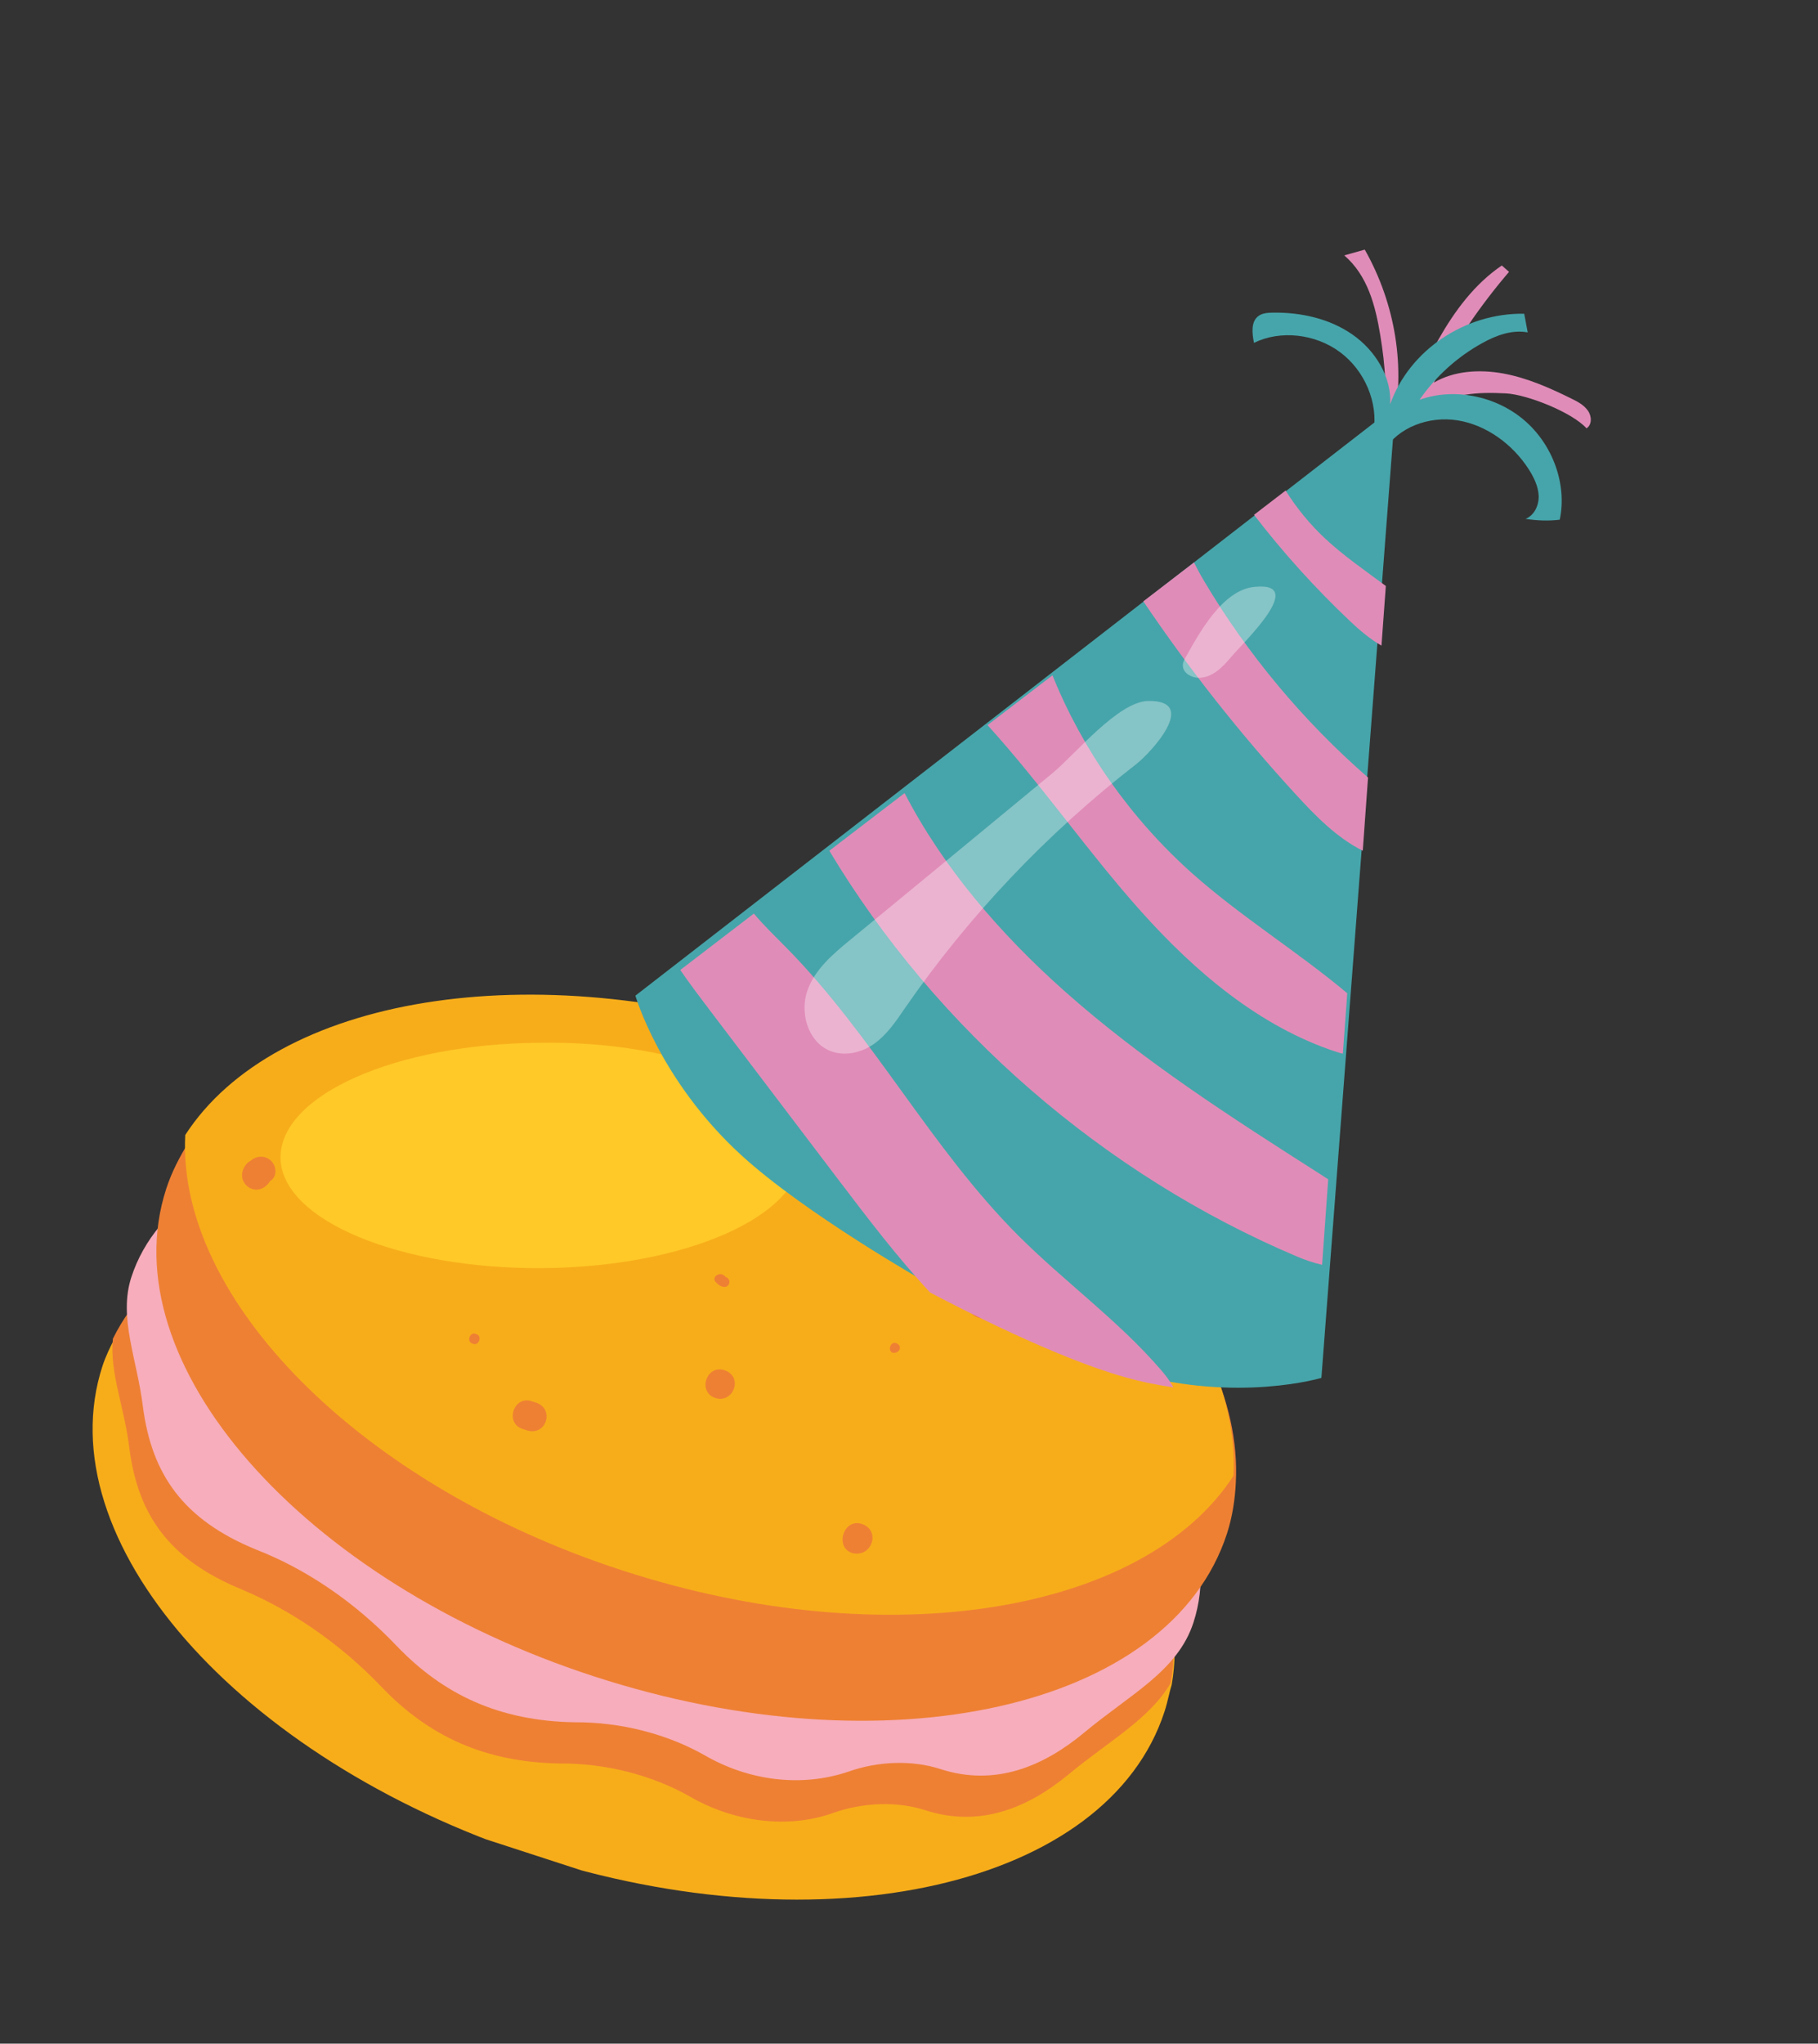 <svg width="105" height="118" viewBox="0 0 105 118" fill="none" xmlns="http://www.w3.org/2000/svg">
<rect x="0" y="0" width="105" height="118" fill="#333333" stroke="none"/>
<g clip-path="url(#clip0)">
<path d="M67.26 98.819C63.975 108.922 47.605 112.643 30.685 107.142C13.712 101.535 2.659 88.898 5.918 78.875C6.101 78.314 6.363 77.779 6.6 77.324C10.987 68.465 26.51 65.444 42.547 70.658C58.584 75.872 69.362 87.444 67.675 97.269C67.545 97.67 67.443 98.257 67.26 98.819Z" fill="#F7AD1A"/>
<path d="M67.621 97.163C66.41 99.252 64.047 100.522 61.741 102.433C59.435 104.343 56.645 105.563 53.437 104.521C51.834 103.999 49.861 104.067 48.159 104.666C45.446 105.646 42.323 105.163 39.859 103.741C37.69 102.504 34.992 101.804 32.326 101.824C28.006 101.749 24.768 100.254 22.054 97.421C19.609 94.852 16.768 92.954 13.96 91.774C9.814 90.072 7.982 87.526 7.473 83.637C7.189 81.239 6.321 79.272 6.52 77.298C10.907 68.439 26.43 65.418 42.467 70.632C58.53 75.766 69.308 87.338 67.621 97.163Z" fill="#EE8034"/>
<path d="M68.928 93.687C68.016 96.493 65.279 97.82 62.603 100.053C60.297 101.963 57.507 103.184 54.299 102.141C52.695 101.62 50.723 101.687 49.021 102.287C46.228 103.241 43.185 102.783 40.721 101.362C38.552 100.125 35.854 99.425 33.188 99.444C28.868 99.37 25.63 97.874 22.916 95.041C20.471 92.473 17.63 90.574 14.796 89.475C10.57 87.746 8.764 85.12 8.255 81.231C7.915 78.46 6.83 76.069 7.586 73.743C10.402 65.083 26.382 62.565 43.301 68.066C60.22 73.566 71.744 85.027 68.928 93.687Z" fill="#F7ADBB"/>
<path d="M70.864 88.553C67.579 98.656 51.234 102.297 34.315 96.796C17.396 91.296 6.343 78.659 9.602 68.635C9.915 67.673 10.388 66.763 10.941 65.879C16.002 57.949 30.835 55.413 46.07 60.366C61.386 65.345 71.891 76.12 71.375 85.616C71.329 86.576 71.176 87.591 70.864 88.553Z" fill="#EE8034"/>
<path d="M71.239 85.217C66.098 93.121 51.265 95.657 35.949 90.678C20.714 85.725 10.209 74.95 10.699 65.534C15.866 57.55 30.699 55.014 45.934 59.967C61.25 64.946 71.755 75.721 71.239 85.217Z" fill="#F7AD1A"/>
<path d="M46.276 66.551C46.33 70.203 39.606 73.159 31.34 73.221C23.075 73.282 16.281 70.453 16.201 66.88C16.148 63.228 22.872 60.271 31.137 60.21C39.429 60.069 46.196 62.978 46.276 66.551Z" fill="#FFC928"/>
<path d="M51.744 77.549C51.423 77.445 51.241 78.006 51.562 78.11C51.989 78.16 52.145 77.679 51.744 77.549Z" fill="#EE8034"/>
<path d="M57.027 74.39C55.984 74.051 55.437 75.735 56.48 76.074C57.522 76.413 58.069 74.729 57.027 74.39Z" fill="#EE8034"/>
<path d="M41.837 79.115C40.794 78.777 40.273 80.38 41.315 80.719C42.358 81.058 42.959 79.481 41.837 79.115Z" fill="#EE8034"/>
<path d="M27.529 77.035L27.449 77.009C27.128 76.905 26.946 77.466 27.267 77.57L27.347 77.597C27.668 77.701 27.85 77.139 27.529 77.035Z" fill="#EE8034"/>
<path d="M41.903 73.729C41.903 73.729 41.823 73.703 41.903 73.729C41.661 73.384 41.13 73.655 41.292 73.973C41.426 74.106 41.48 74.212 41.721 74.29C42.122 74.421 42.304 73.859 41.903 73.729Z" fill="#EE8034"/>
<path d="M49.352 64.181C49.031 64.077 48.849 64.638 49.169 64.743C49.49 64.847 49.673 64.285 49.352 64.181Z" fill="#EE8034"/>
<path d="M30.945 80.983L30.704 80.905C29.662 80.566 29.14 82.169 30.183 82.508L30.423 82.587C31.546 82.951 32.067 81.348 30.945 80.983Z" fill="#EE8034"/>
<path d="M15.697 67.07C15.374 66.7 14.841 66.703 14.47 67.026C14.257 67.134 14.099 67.349 14.021 67.589C13.864 68.07 14.161 68.522 14.562 68.652C14.963 68.782 15.388 68.566 15.598 68.191C16.023 67.975 15.965 67.335 15.697 67.07Z" fill="#EE8034"/>
<path d="M49.768 87.989C48.726 87.65 48.178 89.334 49.221 89.673C50.369 89.958 50.891 88.354 49.768 87.989Z" fill="#EE8034"/>
</g>
<path d="M91.708 23.709C91.479 23.382 91.114 23.187 90.756 23.014C89.49 22.388 88.179 21.809 86.797 21.561C85.423 21.317 83.962 21.414 82.815 22.093C84.018 19.801 85.476 17.66 87.155 15.697C87.019 15.576 86.875 15.45 86.739 15.329C85.161 16.4 84.015 17.956 83.08 19.602C82.144 21.248 81.389 22.986 80.446 24.628C81.194 21.268 80.605 17.559 78.823 14.413C78.428 14.526 78.036 14.632 77.64 14.746C78.997 15.92 79.436 17.647 79.72 19.36C79.997 21.07 80.163 22.771 79.808 24.425L79.47 26.423C79.817 24.91 80.965 24.141 82.416 23.487C84.077 22.744 85.234 22.622 86.986 22.715C88.206 22.782 90.802 23.808 91.631 24.732C91.953 24.524 91.94 24.028 91.708 23.709Z" fill="#E08CB8"/>
<path d="M79.325 26.652C79.298 26.757 79.278 26.866 79.266 26.979L79.325 26.652Z" fill="#E08CB8"/>
<path d="M80.597 23.451L36.698 57.489C36.698 57.489 38.1 62.37 42.785 66.673C46.502 70.088 53.541 74.073 53.541 74.073C53.541 74.073 60.633 77.96 65.458 79.302C71.538 80.996 76.318 79.559 76.318 79.559L80.597 23.451Z" fill="#46A5AA"/>
<path d="M77.966 35.86C78.516 36.381 79.132 36.904 79.788 37.279L80.04 33.835C78.855 32.95 77.627 32.113 76.546 31.107C75.662 30.283 74.889 29.342 74.253 28.324L72.427 29.726C74.101 31.904 75.962 33.963 77.966 35.86Z" fill="#E08CB8"/>
<path d="M77.169 60.731C77.29 60.772 77.422 60.809 77.558 60.84L77.812 57.35C74.927 54.932 71.675 52.934 68.856 50.428C65.313 47.269 62.524 43.307 60.787 38.993L57.035 41.867C60.166 45.314 62.795 49.151 65.897 52.618C69.01 56.1 72.743 59.276 77.169 60.731Z" fill="#E08CB8"/>
<path d="M76.712 68.095C76.559 67.992 76.402 67.896 76.248 67.793C71.134 64.533 65.99 61.239 61.467 57.213C57.771 53.924 54.475 50.1 52.245 45.794L47.899 49.122C54.06 59.41 63.746 67.825 74.909 72.552C75.365 72.744 75.859 72.92 76.359 73.029L76.712 68.095Z" fill="#E08CB8"/>
<path d="M69.537 33.536C69.335 33.199 69.145 32.842 68.959 32.477L66.034 34.722C68.678 38.638 71.628 42.374 74.84 45.87C75.984 47.119 77.198 48.361 78.707 49.122L79.012 44.895C75.266 41.631 72.041 37.768 69.537 33.536Z" fill="#E08CB8"/>
<path d="M48.411 68.102C50.104 70.327 51.805 72.573 53.714 74.625C55.399 75.518 60.968 78.392 64.951 79.512C65.932 79.79 66.876 79.977 67.765 80.106C67.572 79.722 67.287 79.368 66.999 79.038C64.553 76.217 61.458 73.987 58.807 71.336C53.779 66.303 50.464 59.861 45.473 54.777C44.823 54.112 44.136 53.463 43.541 52.749L39.29 56.007C39.834 56.799 40.417 57.569 40.99 58.325C43.464 61.59 45.941 64.848 48.411 68.102Z" fill="#E08CB8"/>
<path opacity="0.34" d="M49.121 54.255C48.114 55.08 47.066 55.965 46.633 57.191C46.199 58.417 46.616 60.088 47.88 60.652C48.754 61.036 49.775 60.782 50.505 60.256C51.234 59.729 51.751 58.965 52.257 58.221C55.942 52.888 60.455 48.134 65.602 44.138C66.483 43.456 69.277 40.422 66.312 40.473C64.585 40.5 62.063 43.592 60.81 44.622C56.918 47.838 53.017 51.05 49.121 54.255Z" fill="white"/>
<path opacity="0.34" d="M68.5 37.91C68.398 38.084 68.295 38.275 68.32 38.483C68.358 38.882 68.834 39.137 69.232 39.137C70.04 39.135 70.638 38.49 71.141 37.894C71.812 37.096 75.551 33.562 72.453 33.886C70.612 34.06 69.276 36.535 68.5 37.91Z" fill="white"/>
<path d="M90.084 30.008C90.514 27.985 89.695 25.682 88.034 24.263C86.372 22.844 83.954 22.374 81.987 23.084C82.922 21.729 84.176 20.596 85.629 19.799C86.411 19.368 87.317 19.024 88.234 19.192C88.171 18.832 88.096 18.475 88.032 18.115C84.605 18.058 81.386 20.235 80.288 23.347C80.394 21.802 79.439 20.234 78.108 19.314C76.773 18.384 75.118 18.032 73.531 18.051C73.234 18.057 72.921 18.073 72.689 18.241C72.238 18.567 72.314 19.241 72.424 19.797C73.947 19.048 75.966 19.269 77.399 20.336C78.832 21.402 79.609 23.267 79.329 24.942L79.916 26.043C80.749 24.667 82.528 24.006 84.191 24.272C85.86 24.542 87.363 25.657 88.282 27.078C88.588 27.554 88.845 28.085 88.867 28.629C88.885 29.18 88.62 29.744 88.115 29.96C88.791 30.065 89.445 30.085 90.084 30.008Z" fill="#46A5AA"/>
<defs>
<clipPath id="clip0">
<rect width="64.756" height="49.494" fill="white" transform="translate(15.303 50.008) rotate(18.01)"/>
</clipPath>
</defs>
</svg>
